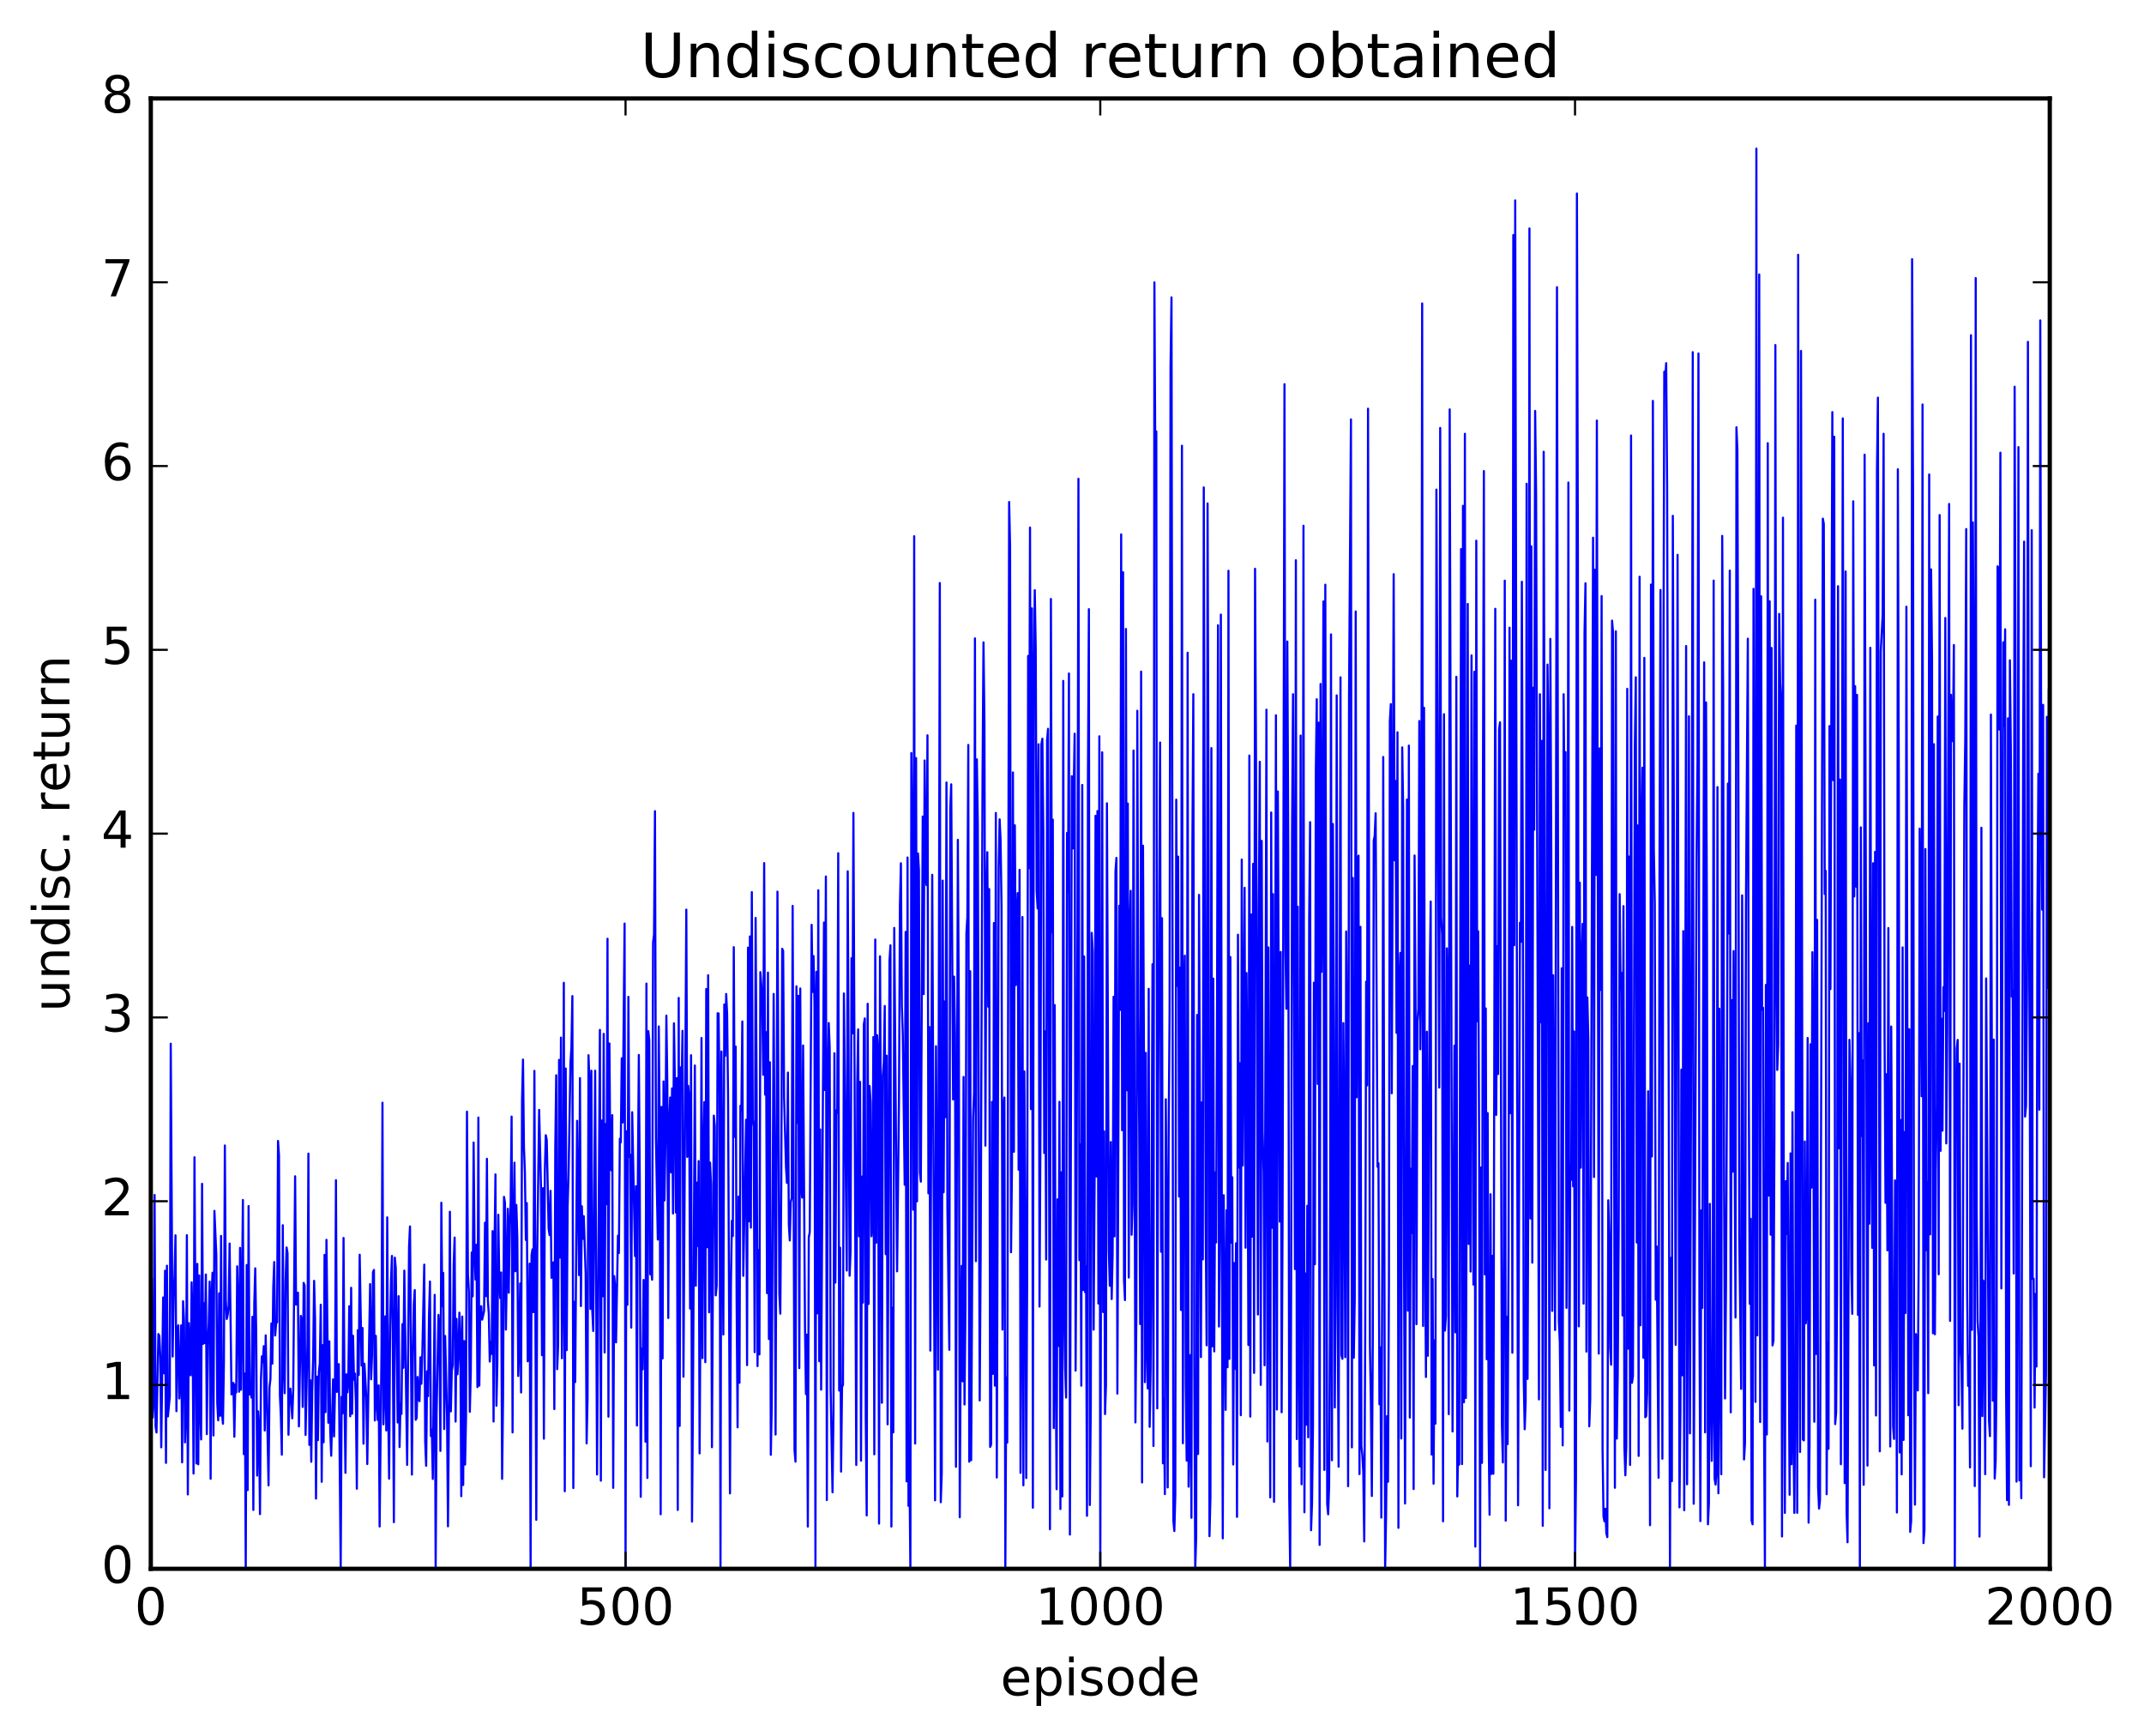<?xml version="1.0" encoding="utf-8" standalone="no"?>
<!DOCTYPE svg PUBLIC "-//W3C//DTD SVG 1.1//EN"
  "http://www.w3.org/Graphics/SVG/1.1/DTD/svg11.dtd">
<!-- Created with matplotlib (http://matplotlib.org/) -->
<svg height="408pt" version="1.1" viewBox="0 0 504 408" width="504pt" xmlns="http://www.w3.org/2000/svg" xmlns:xlink="http://www.w3.org/1999/xlink">
 <defs>
  <style type="text/css">
*{stroke-linecap:butt;stroke-linejoin:round;stroke-miterlimit:100000;}
  </style>
 </defs>
 <g id="figure_1">
  <g id="patch_1">
   <path d="M 0 408.169 
L 504.319 408.169 
L 504.319 0 
L 0 0 
z
" style="fill:#ffffff;"/>
  </g>
  <g id="axes_1">
   <g id="patch_2">
    <path d="M 35.449 368.742 
L 481.849 368.742 
L 481.849 23.142 
L 35.449 23.142 
z
" style="fill:#ffffff;"/>
   </g>
   <g id="line2d_1">
    <path clip-path="url(#p5378be7b67)" d="M 35.672 300.622 
L 35.895 333.188 
L 36.118 329.723 
L 36.342 280.871 
L 36.565 335.256 
L 36.788 336.697 
L 37.234 313.561 
L 37.458 313.994 
L 37.681 318.845 
L 37.904 340.19 
L 38.35 304.963 
L 38.574 322.802 
L 38.797 298.681 
L 39.02 343.843 
L 39.243 297.498 
L 39.466 332.932 
L 39.913 328.222 
L 40.136 245.318 
L 40.582 318.842 
L 40.806 304.943 
L 41.029 299.904 
L 41.252 290.355 
L 41.475 331.685 
L 41.698 312.643 
L 41.922 311.513 
L 42.145 328.702 
L 42.368 324.483 
L 42.591 311.525 
L 42.814 343.72 
L 43.038 305.844 
L 43.261 310.404 
L 43.484 339.021 
L 43.707 332.324 
L 43.93 290.324 
L 44.154 351.258 
L 44.377 310.992 
L 44.823 323.265 
L 45.046 301.405 
L 45.27 311.246 
L 45.493 346.346 
L 45.716 272.009 
L 46.162 343.981 
L 46.386 297.064 
L 46.609 344.182 
L 46.832 299.778 
L 47.055 331.254 
L 47.278 338.337 
L 47.502 278.245 
L 47.725 315.891 
L 47.948 306.298 
L 48.171 315.682 
L 48.394 299.56 
L 48.618 337.077 
L 48.841 316.026 
L 49.064 311.322 
L 49.287 301.229 
L 49.51 347.581 
L 49.734 304.888 
L 49.957 299.152 
L 50.18 337.395 
L 50.403 284.609 
L 50.85 294.944 
L 51.073 329.763 
L 51.296 333.841 
L 51.519 303.985 
L 51.742 332.777 
L 51.966 290.5 
L 52.189 332.138 
L 52.412 334.635 
L 52.635 320.11 
L 52.858 269.241 
L 53.082 305.529 
L 53.305 310.015 
L 53.528 309.005 
L 53.751 306.934 
L 53.974 292.283 
L 54.421 327.744 
L 54.867 325.038 
L 55.09 337.696 
L 55.314 325.452 
L 55.537 327.282 
L 55.76 297.641 
L 55.983 306.77 
L 56.206 327.115 
L 56.43 293.301 
L 56.653 326.657 
L 57.099 282.05 
L 57.322 341.793 
L 57.546 322.839 
L 57.769 368.742 
L 57.992 297.339 
L 58.215 350.244 
L 58.438 283.485 
L 58.662 327.744 
L 58.885 326.323 
L 59.108 328.488 
L 59.331 309.51 
L 59.554 354.905 
L 59.778 306.35 
L 60.001 298.116 
L 60.224 313.116 
L 60.447 346.823 
L 60.67 331.731 
L 60.894 335.725 
L 61.117 355.89 
L 61.34 324.309 
L 61.563 318.802 
L 61.786 320.179 
L 62.01 316.404 
L 62.233 336.235 
L 62.456 313.867 
L 63.126 349.132 
L 63.349 326.039 
L 63.572 324.155 
L 63.795 311.074 
L 64.018 320.52 
L 64.242 302.471 
L 64.465 296.641 
L 64.688 313.896 
L 64.911 310.926 
L 65.134 310.806 
L 65.358 268.171 
L 65.581 271.58 
L 65.804 327.974 
L 66.027 332.938 
L 66.25 341.915 
L 66.474 287.977 
L 66.697 319.961 
L 66.92 327.467 
L 67.143 301.129 
L 67.366 293.203 
L 67.59 294.55 
L 67.813 337.236 
L 68.036 327.445 
L 68.259 326.387 
L 68.706 333.378 
L 68.929 326.571 
L 69.375 276.478 
L 69.598 306.65 
L 69.822 305.649 
L 70.045 303.829 
L 70.268 335.265 
L 70.714 309.288 
L 70.938 310.213 
L 71.161 330.686 
L 71.384 301.532 
L 71.607 302.188 
L 71.83 337.274 
L 72.277 315.72 
L 72.5 271.147 
L 72.723 339.61 
L 72.946 324.421 
L 73.17 343.584 
L 73.393 326.853 
L 73.616 319.223 
L 73.839 301.054 
L 74.062 309.806 
L 74.286 352.234 
L 74.509 323.569 
L 74.732 338.5 
L 74.955 322.431 
L 75.178 320.449 
L 75.402 306.677 
L 75.625 348.297 
L 75.848 316.169 
L 76.071 338.997 
L 76.294 294.954 
L 76.518 331.908 
L 76.741 291.415 
L 77.187 334.409 
L 77.41 315.267 
L 77.634 336.372 
L 77.857 342.169 
L 78.303 324.205 
L 78.526 337.633 
L 78.75 326.569 
L 78.973 277.402 
L 79.196 327.159 
L 79.419 321.791 
L 79.642 320.624 
L 80.089 368.742 
L 80.312 328.305 
L 80.535 332.216 
L 80.758 290.974 
L 80.982 328.197 
L 81.205 346.182 
L 81.428 323.027 
L 81.651 327.273 
L 81.874 324.702 
L 82.098 307.032 
L 82.321 332.894 
L 82.544 302.688 
L 82.767 332.305 
L 82.99 313.97 
L 83.214 324.294 
L 83.437 322.853 
L 83.66 329.623 
L 83.883 349.915 
L 84.106 312.672 
L 84.33 323.171 
L 84.553 294.916 
L 84.999 320.976 
L 85.222 312.137 
L 85.446 339.33 
L 85.669 320.527 
L 86.115 328.543 
L 86.338 344.118 
L 86.785 314.194 
L 87.008 301.825 
L 87.231 324.201 
L 87.454 318.597 
L 87.678 299.033 
L 87.901 298.495 
L 88.124 333.868 
L 88.347 313.98 
L 88.57 329.451 
L 88.794 333.745 
L 89.017 325.631 
L 89.24 358.796 
L 89.686 316.778 
L 89.91 259.187 
L 90.133 334.779 
L 90.356 327.805 
L 90.579 309.389 
L 90.802 336.227 
L 91.026 286.132 
L 91.249 330.866 
L 91.472 347.56 
L 91.695 312.768 
L 91.918 300.856 
L 92.142 295.201 
L 92.365 318.447 
L 92.588 357.775 
L 92.811 295.608 
L 93.034 298.025 
L 93.481 334.346 
L 93.704 304.66 
L 93.927 340.124 
L 94.15 329.908 
L 94.374 332.331 
L 94.597 311.226 
L 94.82 321.484 
L 95.043 298.651 
L 95.713 344.323 
L 96.159 293.05 
L 96.382 288.267 
L 96.829 346.594 
L 97.052 319.406 
L 97.275 306.462 
L 97.498 303.232 
L 97.722 333.721 
L 97.945 333.261 
L 98.168 323.649 
L 98.391 328.841 
L 98.614 329.339 
L 98.838 319.018 
L 99.061 325.245 
L 99.284 317.892 
L 99.73 297.25 
L 99.954 338.774 
L 100.177 344.53 
L 100.4 322.32 
L 100.623 328.16 
L 100.846 309.35 
L 101.07 301.216 
L 101.293 337.532 
L 101.516 336.042 
L 101.739 347.608 
L 102.186 304.354 
L 102.409 368.742 
L 102.632 332.287 
L 103.078 309.061 
L 103.302 312.639 
L 103.525 341.03 
L 103.748 282.696 
L 103.971 307.014 
L 104.194 299.196 
L 104.418 335.887 
L 104.641 314.019 
L 105.087 332.564 
L 105.31 358.759 
L 105.534 332.006 
L 105.757 284.814 
L 105.98 331.734 
L 106.203 322.164 
L 106.426 320.846 
L 106.65 297.269 
L 106.873 290.876 
L 107.096 334.132 
L 107.319 310.002 
L 107.542 323.019 
L 107.766 318.78 
L 107.989 308.535 
L 108.212 315.235 
L 108.435 351.672 
L 108.658 309.448 
L 108.882 349.047 
L 109.105 315.207 
L 109.328 344.241 
L 109.551 333.014 
L 109.774 261.283 
L 109.998 299.512 
L 110.221 303.504 
L 110.444 331.829 
L 110.667 322.508 
L 110.89 294.389 
L 111.114 304.685 
L 111.337 268.54 
L 111.56 294.28 
L 111.783 300.762 
L 112.006 292.58 
L 112.23 326.027 
L 112.453 262.67 
L 112.676 325.689 
L 112.899 307.33 
L 113.122 307.009 
L 113.346 310.176 
L 113.792 308.179 
L 114.015 287.38 
L 114.238 304.652 
L 114.462 272.371 
L 114.685 305.571 
L 114.908 308.892 
L 115.131 320.022 
L 115.354 315.39 
L 115.578 318.232 
L 115.801 289.366 
L 116.024 334.115 
L 116.247 293.663 
L 116.47 276.031 
L 116.694 330.408 
L 116.917 320.587 
L 117.14 285.519 
L 117.363 300.577 
L 117.586 305.103 
L 117.81 299.08 
L 118.033 347.598 
L 118.256 328.562 
L 118.479 281.315 
L 118.702 282.697 
L 118.926 312.513 
L 119.372 284.111 
L 119.595 303.853 
L 119.818 287.86 
L 120.042 282.855 
L 120.265 262.45 
L 120.488 336.683 
L 120.711 287.995 
L 120.934 273.278 
L 121.158 298.802 
L 121.381 283.224 
L 121.604 290.815 
L 121.827 323.433 
L 122.05 316.773 
L 122.274 301.667 
L 122.497 327.294 
L 122.72 258.765 
L 122.943 249.048 
L 123.166 269.623 
L 123.39 275.598 
L 123.613 291.434 
L 123.836 282.776 
L 124.059 319.973 
L 124.282 318.118 
L 124.506 297.012 
L 124.729 368.742 
L 124.952 295.031 
L 125.175 293.651 
L 125.398 308.425 
L 125.622 251.701 
L 126.068 357.23 
L 126.291 294.324 
L 126.738 260.875 
L 127.184 279.63 
L 127.407 318.531 
L 127.63 279.27 
L 127.854 338.158 
L 128.077 275.456 
L 128.3 266.826 
L 128.523 267.917 
L 128.97 288.783 
L 129.193 290.297 
L 129.416 279.894 
L 129.639 300.351 
L 130.086 296.706 
L 130.309 331.194 
L 130.532 269.842 
L 130.755 252.732 
L 130.978 321.819 
L 131.202 316.154 
L 131.425 249.125 
L 131.648 295.593 
L 131.871 243.884 
L 132.094 319.25 
L 132.318 299.745 
L 132.541 231 
L 132.764 350.508 
L 132.987 251.145 
L 133.21 317.347 
L 133.434 283.634 
L 133.657 275.83 
L 134.103 249.885 
L 134.326 246.193 
L 134.55 234.128 
L 134.773 349.75 
L 134.996 305.993 
L 135.219 324.845 
L 135.666 263.446 
L 136.112 299.709 
L 136.335 253.399 
L 136.558 306.985 
L 136.782 283.52 
L 137.005 291.194 
L 137.228 285.846 
L 137.674 299.339 
L 137.898 339.26 
L 138.121 328.545 
L 138.344 248.025 
L 138.567 254.59 
L 138.79 307.652 
L 139.014 251.666 
L 139.237 308.153 
L 139.46 312.836 
L 139.906 251.663 
L 140.353 346.584 
L 141.022 242.064 
L 141.246 348.027 
L 141.469 263.375 
L 141.692 304.677 
L 141.915 243.006 
L 142.138 317.894 
L 142.362 264.196 
L 142.585 283.028 
L 142.808 220.648 
L 143.031 332.981 
L 143.254 245.253 
L 143.478 273.606 
L 143.701 275.079 
L 143.924 262.109 
L 144.147 349.713 
L 144.37 299.946 
L 144.594 302.342 
L 144.817 315.52 
L 145.263 290.426 
L 145.486 294.517 
L 145.71 267.648 
L 145.933 268.53 
L 146.156 248.747 
L 146.379 263.831 
L 146.826 217.079 
L 147.049 368.742 
L 147.272 265.897 
L 147.495 306.669 
L 147.718 234.305 
L 147.942 271.903 
L 148.165 271.428 
L 148.388 312.051 
L 148.611 261.42 
L 149.281 295.226 
L 149.504 278.813 
L 149.727 335.061 
L 149.95 276.854 
L 150.174 247.963 
L 150.397 277.68 
L 150.62 351.817 
L 150.843 317.002 
L 151.066 321.856 
L 151.29 300.826 
L 151.513 305.025 
L 151.736 338.868 
L 151.959 231.188 
L 152.182 347.386 
L 152.406 242.367 
L 152.629 244.542 
L 152.852 299.513 
L 153.075 298.4 
L 153.298 300.792 
L 153.522 221.554 
L 153.745 219.683 
L 153.968 190.663 
L 154.191 267.511 
L 154.638 291.349 
L 154.861 241.259 
L 155.084 265.447 
L 155.307 355.913 
L 155.53 260.182 
L 155.754 319.289 
L 155.977 254.187 
L 156.2 282.156 
L 156.423 268.54 
L 156.646 238.717 
L 156.87 254.959 
L 157.093 309.79 
L 157.316 263.638 
L 157.539 257.967 
L 157.762 275.563 
L 157.986 255.821 
L 158.209 285.226 
L 158.432 240.514 
L 158.655 254.67 
L 158.878 284.98 
L 159.102 253.39 
L 159.325 354.906 
L 159.548 234.558 
L 159.771 335.154 
L 159.994 250.897 
L 160.218 256.269 
L 160.441 242.286 
L 160.664 323.594 
L 161.334 213.806 
L 161.557 271.918 
L 161.78 255.213 
L 162.003 258.044 
L 162.226 307.582 
L 162.45 248.024 
L 162.673 357.644 
L 162.896 329.173 
L 163.342 250.442 
L 163.566 302.221 
L 163.789 277.971 
L 164.012 292.89 
L 164.235 272.904 
L 164.458 341.615 
L 164.682 303.311 
L 164.905 243.983 
L 165.128 319.215 
L 165.351 271.219 
L 165.574 259.034 
L 165.798 320.172 
L 166.021 232.469 
L 166.244 293.144 
L 166.467 229.222 
L 166.69 308.447 
L 166.914 273.27 
L 167.137 278.267 
L 167.36 340.157 
L 167.806 262.222 
L 168.03 264.72 
L 168.253 304.473 
L 168.476 302.126 
L 168.699 238.169 
L 168.922 238.203 
L 169.146 256.96 
L 169.369 368.742 
L 169.592 247.147 
L 170.038 313.663 
L 170.262 236.096 
L 170.485 248.171 
L 170.708 233.634 
L 170.931 238.444 
L 171.154 258.225 
L 171.601 351.011 
L 171.824 301.671 
L 172.047 286.937 
L 172.27 290.515 
L 172.494 222.627 
L 172.717 267.213 
L 172.94 245.991 
L 173.163 305.705 
L 173.386 335.494 
L 173.61 281.263 
L 173.833 325.015 
L 174.056 259.889 
L 174.279 261.057 
L 174.502 240.086 
L 174.726 299.874 
L 175.395 263.172 
L 175.618 320.865 
L 175.842 222.73 
L 176.065 287.077 
L 176.288 220.099 
L 176.511 288.553 
L 176.734 209.686 
L 176.958 263.203 
L 177.181 264.841 
L 177.404 317.827 
L 177.627 215.763 
L 177.85 254.858 
L 178.074 321.093 
L 178.297 293.78 
L 178.52 318.344 
L 178.743 228.503 
L 178.966 231.458 
L 179.19 236.011 
L 179.413 252.615 
L 179.636 202.864 
L 179.859 257.298 
L 180.082 242.601 
L 180.306 303.944 
L 180.529 228.6 
L 180.752 314.732 
L 180.975 249.672 
L 181.198 341.945 
L 181.422 330.109 
L 181.868 233.628 
L 182.091 273.772 
L 182.314 337.178 
L 182.761 209.575 
L 183.207 304.038 
L 183.43 308.768 
L 183.654 278.936 
L 183.877 223.017 
L 184.1 223.529 
L 184.323 258.049 
L 184.77 274.291 
L 184.993 278.036 
L 185.216 252.107 
L 185.439 287.834 
L 185.662 291.567 
L 185.886 282.528 
L 186.109 281.611 
L 186.332 212.929 
L 186.778 340.897 
L 187.002 343.559 
L 187.225 231.832 
L 187.448 263.91 
L 187.671 234.059 
L 187.894 321.569 
L 188.118 232.333 
L 188.341 277.927 
L 188.564 281.475 
L 188.787 245.728 
L 189.234 311.823 
L 189.457 327.683 
L 189.68 313.688 
L 189.903 358.812 
L 190.126 290.835 
L 190.35 289.632 
L 190.796 217.368 
L 191.019 233.151 
L 191.242 224.714 
L 191.466 235.603 
L 191.689 368.742 
L 191.912 228.415 
L 192.135 308.692 
L 192.358 209.252 
L 192.582 319.952 
L 192.805 265.465 
L 193.028 326.629 
L 193.698 216.834 
L 193.921 256.21 
L 194.144 206.011 
L 194.367 352.577 
L 194.59 254.67 
L 194.814 240.449 
L 195.037 246.167 
L 195.26 326.547 
L 195.706 350.76 
L 195.93 331.893 
L 196.153 247.561 
L 196.376 301.461 
L 196.599 260.978 
L 196.822 261.589 
L 197.046 200.54 
L 197.269 326.848 
L 197.492 293.259 
L 197.715 345.89 
L 197.938 326.013 
L 198.162 325.482 
L 198.385 233.507 
L 199.054 298.64 
L 199.278 204.802 
L 199.724 299.848 
L 199.947 294.117 
L 200.17 225.211 
L 200.394 242.896 
L 200.617 191.075 
L 201.286 344.336 
L 201.51 254.926 
L 201.733 241.957 
L 201.956 290.579 
L 202.179 254.288 
L 202.402 343.329 
L 202.626 276.55 
L 202.849 306.175 
L 203.072 240.745 
L 203.295 239.376 
L 203.518 333.064 
L 203.742 356.188 
L 203.965 235.932 
L 204.188 306.491 
L 204.411 255.247 
L 204.634 258.955 
L 204.858 290.574 
L 205.081 286.716 
L 205.304 243.761 
L 205.527 341.828 
L 205.75 220.833 
L 205.974 292.106 
L 206.197 243.33 
L 206.42 246.831 
L 206.643 358.113 
L 206.866 224.764 
L 207.09 266.406 
L 207.313 329.714 
L 207.536 252.87 
L 207.759 249.643 
L 207.982 236.45 
L 208.206 294.789 
L 208.429 248.127 
L 208.652 334.774 
L 209.098 225.848 
L 209.322 222.191 
L 209.545 358.812 
L 209.768 307.371 
L 209.991 336.677 
L 210.214 218.101 
L 210.884 298.826 
L 211.33 258.248 
L 211.554 212.792 
L 211.777 202.902 
L 212 236.43 
L 212.223 243.14 
L 212.67 278.48 
L 212.893 219.041 
L 213.116 348.192 
L 213.339 201.552 
L 213.562 353.937 
L 213.786 345.006 
L 214.009 368.742 
L 214.232 176.988 
L 214.455 201.6 
L 214.678 284.331 
L 214.902 126.039 
L 215.125 339.301 
L 215.348 178.178 
L 215.571 282.364 
L 215.794 200.596 
L 216.018 204.508 
L 216.241 275.55 
L 216.464 277.739 
L 216.91 191.927 
L 217.134 233.659 
L 217.357 178.75 
L 217.58 206.113 
L 217.803 208.038 
L 218.026 172.831 
L 218.25 280.483 
L 218.473 241.397 
L 218.696 317.455 
L 219.142 205.621 
L 219.812 352.645 
L 220.035 245.9 
L 220.482 321.935 
L 220.928 137.036 
L 221.151 353.088 
L 221.374 346.325 
L 221.598 206.982 
L 221.821 280.235 
L 222.044 235.395 
L 222.267 262.587 
L 222.49 183.93 
L 222.714 284.163 
L 223.16 317.266 
L 223.383 190.23 
L 223.606 184.351 
L 224.053 258.415 
L 224.276 229.55 
L 224.499 243.302 
L 224.722 344.765 
L 225.169 197.398 
L 225.392 237.194 
L 225.615 356.619 
L 225.838 316.184 
L 226.062 297.555 
L 226.285 324.671 
L 226.508 253.132 
L 226.731 330.121 
L 226.954 307.326 
L 227.178 219.417 
L 227.401 215.539 
L 227.624 175.094 
L 227.847 343.562 
L 228.07 228.277 
L 228.294 343.216 
L 228.74 262.896 
L 228.963 256.95 
L 229.186 150.052 
L 229.41 296.428 
L 229.633 178.486 
L 229.856 193.599 
L 230.302 329.172 
L 230.526 295.533 
L 230.972 182.305 
L 231.195 150.987 
L 231.418 170.361 
L 231.642 269.279 
L 231.865 213.245 
L 232.088 200.305 
L 232.311 236.629 
L 232.534 208.965 
L 232.758 340.089 
L 232.981 339.572 
L 233.204 258.996 
L 233.427 322.914 
L 233.65 216.946 
L 233.874 325.688 
L 234.097 191.081 
L 234.32 347.282 
L 234.766 203.835 
L 234.99 192.576 
L 235.213 197.525 
L 235.436 213.102 
L 235.659 312.509 
L 235.882 261.486 
L 236.106 257.968 
L 236.329 368.742 
L 236.552 323.736 
L 236.775 339.075 
L 237.222 117.997 
L 237.445 128.524 
L 237.668 294.337 
L 237.891 274.076 
L 238.114 181.556 
L 238.338 270.72 
L 238.561 193.984 
L 238.784 231.538 
L 239.007 216.057 
L 239.23 209.918 
L 239.454 274.936 
L 239.677 204.458 
L 239.9 346.186 
L 240.123 305.799 
L 240.346 215.542 
L 240.57 349.112 
L 240.793 251.841 
L 241.016 287.626 
L 241.239 347.402 
L 241.462 300.67 
L 241.686 154.167 
L 241.909 204.062 
L 242.132 123.997 
L 242.355 260.684 
L 242.578 142.997 
L 242.802 354.385 
L 243.025 160.524 
L 243.248 138.724 
L 243.471 152.489 
L 243.694 209.351 
L 243.918 213.535 
L 244.141 174.942 
L 244.364 307.106 
L 244.587 265.412 
L 244.81 174.945 
L 245.034 173.622 
L 245.257 195.261 
L 245.48 271.006 
L 245.703 242.421 
L 245.926 296.046 
L 246.15 173.963 
L 246.373 171.299 
L 246.819 359.443 
L 247.042 140.788 
L 247.266 219.164 
L 247.489 192.657 
L 247.712 335.664 
L 247.935 236.242 
L 248.158 319.654 
L 248.382 350.024 
L 248.605 281.9 
L 248.828 316.347 
L 249.051 258.978 
L 249.274 354.692 
L 249.498 275.55 
L 249.721 351.739 
L 249.944 160.048 
L 250.167 306.202 
L 250.39 321.375 
L 250.614 328.487 
L 250.837 195.77 
L 251.06 209.726 
L 251.283 158.297 
L 251.506 360.697 
L 251.953 182.441 
L 252.176 199.439 
L 252.622 172.462 
L 252.846 322.159 
L 253.069 281.699 
L 253.292 216.762 
L 253.515 112.532 
L 253.738 296.196 
L 253.962 268.99 
L 254.185 325.696 
L 254.408 184.5 
L 254.631 303.22 
L 254.854 224.814 
L 255.078 303.712 
L 255.301 297.642 
L 255.524 356.284 
L 255.747 183.234 
L 255.97 143.188 
L 256.194 353.745 
L 256.417 330.284 
L 256.64 219.262 
L 256.863 223.71 
L 257.086 312.524 
L 257.31 278.595 
L 257.533 191.75 
L 257.756 276.517 
L 257.979 190.641 
L 258.202 306.379 
L 258.426 173.057 
L 258.649 368.742 
L 259.095 176.826 
L 259.318 308.39 
L 259.542 265.927 
L 259.765 332.37 
L 259.988 325.523 
L 260.211 188.812 
L 260.658 294.001 
L 260.881 302.231 
L 261.104 268.428 
L 261.327 305.333 
L 261.55 294.611 
L 261.774 234.28 
L 261.997 290.594 
L 262.22 204.886 
L 262.443 201.644 
L 262.666 327.557 
L 263.113 212.881 
L 263.336 237.373 
L 263.559 125.605 
L 263.782 265.66 
L 264.006 134.504 
L 264.229 300.883 
L 264.452 305.579 
L 264.675 147.835 
L 264.898 256.273 
L 265.122 188.865 
L 265.345 300.28 
L 265.568 218.153 
L 265.791 209.372 
L 266.014 290.222 
L 266.238 283.256 
L 266.461 176.409 
L 266.907 334.335 
L 267.13 309.202 
L 267.354 167.065 
L 267.577 239.141 
L 267.8 265.615 
L 268.023 311.211 
L 268.246 157.843 
L 268.47 348.45 
L 268.693 198.777 
L 268.916 248.178 
L 269.139 324.869 
L 269.362 247.473 
L 269.586 316.36 
L 269.809 326.364 
L 270.032 232.416 
L 270.255 335.371 
L 270.478 321.754 
L 270.702 284.952 
L 270.925 226.623 
L 271.148 339.863 
L 271.371 66.376 
L 271.594 109.816 
L 271.818 101.405 
L 272.041 331.034 
L 272.264 255.297 
L 272.71 174.526 
L 272.934 294.214 
L 273.157 215.807 
L 273.38 343.948 
L 273.603 328.842 
L 273.826 351.185 
L 274.05 258.376 
L 274.273 287.648 
L 274.496 349.61 
L 274.719 267.419 
L 274.942 237.719 
L 275.166 86.091 
L 275.389 69.895 
L 275.835 357.446 
L 276.058 359.856 
L 276.282 351.507 
L 276.505 187.956 
L 276.728 231.74 
L 276.951 201.346 
L 277.174 281.244 
L 277.398 227.419 
L 277.621 307.915 
L 277.844 104.768 
L 278.067 339.222 
L 278.29 233.451 
L 278.514 224.614 
L 278.737 325.301 
L 278.96 343.332 
L 279.183 153.419 
L 279.406 349.435 
L 279.853 318.486 
L 280.076 356.745 
L 280.299 199.268 
L 280.522 163.166 
L 280.746 320.789 
L 280.969 368.742 
L 281.192 361.331 
L 281.415 238.557 
L 281.638 341.755 
L 281.862 210.339 
L 282.308 318.983 
L 282.531 259.096 
L 282.754 296.014 
L 282.978 114.559 
L 283.424 286.884 
L 283.647 316.207 
L 283.87 118.329 
L 284.094 191.982 
L 284.317 361.066 
L 284.54 351.88 
L 284.763 175.842 
L 284.986 316.437 
L 285.21 230.026 
L 285.433 317.64 
L 285.656 275.564 
L 285.879 292.037 
L 286.102 234.799 
L 286.326 146.964 
L 286.549 311.787 
L 286.772 286.239 
L 286.995 144.455 
L 287.218 289.069 
L 287.442 361.585 
L 287.665 280.928 
L 288.111 331.379 
L 288.334 284.47 
L 288.558 321.36 
L 288.781 134.154 
L 289.004 319.406 
L 289.227 224.945 
L 289.45 292.111 
L 289.674 276.705 
L 289.897 344.222 
L 290.12 296.879 
L 290.343 321.743 
L 290.566 292.217 
L 290.79 356.534 
L 291.013 219.7 
L 291.236 274.44 
L 291.459 249.903 
L 291.682 332.631 
L 291.906 202.033 
L 292.129 273.928 
L 292.575 208.68 
L 292.798 293.261 
L 293.022 228.716 
L 293.245 257.092 
L 293.468 316.135 
L 293.691 177.587 
L 293.914 332.962 
L 294.138 214.945 
L 294.361 290.669 
L 294.584 203.031 
L 294.807 322.688 
L 295.03 133.692 
L 295.254 177.942 
L 295.7 308.969 
L 295.923 213.35 
L 296.146 179.054 
L 296.37 325.51 
L 296.593 197.647 
L 296.816 265.887 
L 297.039 275.566 
L 297.262 320.905 
L 297.709 166.809 
L 297.932 338.805 
L 298.155 222.69 
L 298.602 351.949 
L 298.825 190.978 
L 299.048 288.581 
L 299.271 210.156 
L 299.494 353.004 
L 299.941 168.118 
L 300.164 331.295 
L 300.387 186.027 
L 300.834 287.134 
L 301.057 223.737 
L 301.28 331.946 
L 301.503 286.089 
L 301.95 90.304 
L 302.173 222.377 
L 302.396 237.121 
L 302.619 150.79 
L 302.842 199.832 
L 303.066 351.961 
L 303.289 368.742 
L 303.512 302.888 
L 303.735 195.164 
L 303.958 163.171 
L 304.405 298.281 
L 304.628 131.679 
L 304.851 338.252 
L 305.074 213.102 
L 305.298 316.21 
L 305.521 344.689 
L 305.744 172.887 
L 305.967 348.873 
L 306.19 278.324 
L 306.414 123.571 
L 306.637 355.454 
L 306.86 299.31 
L 307.083 334.877 
L 307.306 283.417 
L 307.53 337.836 
L 307.753 216.027 
L 307.976 193.246 
L 308.199 359.67 
L 308.422 353.299 
L 308.646 335.275 
L 308.869 230.975 
L 309.092 297.166 
L 309.315 181.62 
L 309.538 164.354 
L 309.762 254.764 
L 309.985 169.861 
L 310.208 363.124 
L 310.431 160.764 
L 310.654 228.43 
L 310.878 204.558 
L 311.101 141.369 
L 311.324 345.497 
L 311.547 137.433 
L 311.994 353.545 
L 312.217 355.929 
L 312.44 349.347 
L 312.663 307.717 
L 312.886 149.105 
L 313.11 343.224 
L 313.333 193.674 
L 313.556 242.173 
L 313.779 330.821 
L 314.002 289.858 
L 314.226 163.447 
L 314.449 307.617 
L 314.672 344.736 
L 315.118 159.203 
L 315.342 318.498 
L 315.565 319.382 
L 315.788 240.47 
L 316.011 268.709 
L 316.234 319.008 
L 316.458 218.929 
L 316.681 250.118 
L 316.904 349.315 
L 317.127 163.266 
L 317.574 98.576 
L 317.797 340.198 
L 318.02 206.356 
L 318.243 319.126 
L 318.466 305.348 
L 318.69 143.716 
L 318.913 257.904 
L 319.136 202.358 
L 319.359 201.117 
L 319.582 346.48 
L 319.806 217.842 
L 320.029 339.872 
L 320.252 342.007 
L 320.475 346.015 
L 320.698 362.308 
L 320.922 314.156 
L 321.145 230.724 
L 321.368 255.098 
L 321.591 96.057 
L 322.038 316.391 
L 322.261 329.748 
L 322.484 351.63 
L 322.707 314.901 
L 322.93 197.566 
L 323.154 196.464 
L 323.377 191.151 
L 323.823 274.25 
L 324.046 273.397 
L 324.27 330.067 
L 324.493 316.702 
L 324.716 356.707 
L 324.939 297.502 
L 325.162 177.923 
L 325.609 368.742 
L 325.832 356.173 
L 326.055 332.849 
L 326.278 348.295 
L 326.502 302.301 
L 326.725 169.508 
L 326.948 165.496 
L 327.171 256.965 
L 327.618 134.955 
L 327.841 202.218 
L 328.064 183.552 
L 328.287 242.774 
L 328.51 172.121 
L 328.734 359.11 
L 328.957 230.957 
L 329.18 223.98 
L 329.403 338.106 
L 329.626 175.667 
L 329.85 190.11 
L 330.073 302.342 
L 330.296 353.391 
L 330.742 187.919 
L 330.966 308.057 
L 331.189 175.249 
L 331.412 333.184 
L 331.635 274.716 
L 331.858 289.841 
L 332.082 250.56 
L 332.305 349.995 
L 332.528 201.084 
L 332.751 234.776 
L 332.974 311.243 
L 333.198 240.107 
L 333.421 237.086 
L 333.644 169.481 
L 333.867 246.63 
L 334.09 225.028 
L 334.314 71.316 
L 334.537 311.666 
L 334.76 166.354 
L 334.983 288.003 
L 335.206 323.654 
L 335.43 242.511 
L 335.653 318.673 
L 336.099 229.254 
L 336.322 211.898 
L 336.546 341.886 
L 336.769 300.617 
L 336.992 348.727 
L 337.215 315.032 
L 337.438 334.612 
L 337.662 115.074 
L 338.331 255.624 
L 338.554 100.587 
L 338.778 215.598 
L 339.001 219.7 
L 339.224 357.573 
L 339.447 167.872 
L 339.67 312.75 
L 339.894 309.385 
L 340.117 222.907 
L 340.34 236.092 
L 340.563 332.386 
L 340.786 96.223 
L 341.456 336.461 
L 341.902 245.754 
L 342.126 313.158 
L 342.349 159.074 
L 342.572 351.732 
L 342.795 338.584 
L 343.018 344.25 
L 343.465 129.059 
L 343.688 344.128 
L 343.911 118.897 
L 344.134 329.602 
L 344.358 101.966 
L 344.581 328.596 
L 344.804 272.701 
L 345.027 141.956 
L 345.25 292.392 
L 345.474 226.962 
L 345.697 298.868 
L 345.92 154.055 
L 346.366 301.937 
L 346.59 157.893 
L 346.813 363.522 
L 347.036 127.089 
L 347.259 240.038 
L 347.482 218.89 
L 347.706 269.177 
L 347.929 368.742 
L 348.152 274.413 
L 348.375 343.847 
L 348.598 186.296 
L 348.822 110.731 
L 349.045 299.556 
L 349.268 237.033 
L 349.491 319.478 
L 349.714 261.624 
L 349.938 336.197 
L 350.161 356.038 
L 350.384 280.703 
L 350.607 346.448 
L 350.83 295.172 
L 351.054 346.39 
L 351.5 143.096 
L 351.723 262.047 
L 351.946 222.394 
L 352.17 252.443 
L 352.393 171.508 
L 352.616 169.781 
L 353.062 334.92 
L 353.286 343.741 
L 353.509 292.899 
L 353.732 136.483 
L 353.955 357.431 
L 354.178 309.484 
L 354.402 339.424 
L 354.625 294.322 
L 354.848 147.536 
L 355.071 261.675 
L 355.294 155.291 
L 355.518 317.953 
L 355.741 55.241 
L 355.964 222.166 
L 356.187 47.091 
L 356.857 353.81 
L 357.303 216.869 
L 357.526 221.379 
L 357.75 136.739 
L 357.973 204.496 
L 358.196 324.363 
L 358.419 335.937 
L 358.642 329.478 
L 358.866 113.693 
L 359.089 324.102 
L 359.312 265.98 
L 359.535 53.7 
L 359.758 286.393 
L 359.982 128.417 
L 360.205 296.779 
L 360.428 161.653 
L 360.651 195.023 
L 360.874 96.588 
L 361.098 116.191 
L 361.767 328.92 
L 361.99 163.173 
L 362.214 240.289 
L 362.437 174.143 
L 362.66 358.642 
L 362.883 106.185 
L 363.106 193.784 
L 363.33 345.494 
L 363.776 156.208 
L 363.999 174.535 
L 364.222 354.516 
L 364.446 150.177 
L 364.669 200.47 
L 364.892 308.126 
L 365.115 229.221 
L 365.562 312.602 
L 366.008 67.504 
L 366.454 310.622 
L 366.678 315.553 
L 366.901 335.39 
L 367.124 227.598 
L 367.347 339.736 
L 367.57 163.174 
L 367.794 191.643 
L 368.017 176.786 
L 368.24 307.401 
L 368.463 261.491 
L 368.686 113.412 
L 368.91 331.537 
L 369.133 273.879 
L 369.356 277.316 
L 369.579 217.866 
L 369.802 278.84 
L 370.026 242.433 
L 370.249 368.742 
L 370.472 347.52 
L 370.695 45.481 
L 370.918 129.124 
L 371.142 311.743 
L 371.365 207.463 
L 371.588 274.455 
L 371.811 225.788 
L 372.034 217.145 
L 372.258 306.403 
L 372.481 148.89 
L 372.704 137.098 
L 372.927 317.685 
L 373.15 234.442 
L 373.374 244.318 
L 373.597 335.252 
L 373.82 328.972 
L 374.49 126.381 
L 374.713 276.654 
L 374.936 133.892 
L 375.159 205.647 
L 375.382 98.854 
L 375.829 318.147 
L 376.052 175.895 
L 376.275 232.67 
L 376.498 140.098 
L 376.722 340.616 
L 376.945 356.408 
L 377.168 357.581 
L 377.391 354.598 
L 377.614 360.399 
L 377.838 361.291 
L 378.061 282.116 
L 378.284 290.831 
L 378.507 316.866 
L 378.73 320.772 
L 378.954 145.872 
L 379.177 148.553 
L 379.623 349.694 
L 379.846 148.39 
L 380.07 338.124 
L 380.293 322.862 
L 380.516 288.722 
L 380.739 210.164 
L 380.962 232.674 
L 381.186 228.661 
L 381.409 309.192 
L 381.632 212.979 
L 381.855 339.921 
L 382.078 346.763 
L 382.302 339.981 
L 382.525 161.898 
L 382.748 316.989 
L 382.971 201.327 
L 383.194 344.333 
L 383.418 102.364 
L 383.641 325.034 
L 383.864 323.476 
L 384.31 175.487 
L 384.534 159.199 
L 384.757 292.048 
L 384.98 194.01 
L 385.203 342.204 
L 385.426 135.561 
L 385.65 311.495 
L 385.873 196.238 
L 386.096 180.445 
L 386.319 319.139 
L 386.542 154.63 
L 386.766 333.12 
L 386.989 332.815 
L 387.212 327.35 
L 387.435 256.494 
L 387.658 282.339 
L 387.882 358.496 
L 388.105 137.403 
L 388.328 271.824 
L 388.551 94.231 
L 388.774 199.55 
L 388.998 212.504 
L 389.221 305.495 
L 389.444 292.969 
L 389.89 347.337 
L 390.114 201.856 
L 390.337 138.677 
L 390.783 342.863 
L 391.006 169.078 
L 391.23 87.359 
L 391.453 89.214 
L 391.676 85.361 
L 391.899 114.653 
L 392.569 368.742 
L 392.792 295.643 
L 393.015 348.14 
L 393.238 121.24 
L 393.908 316.102 
L 394.354 130.407 
L 394.801 354.29 
L 395.024 331.504 
L 395.247 251.416 
L 395.47 323.25 
L 395.694 218.856 
L 395.917 354.975 
L 396.363 151.843 
L 396.586 348.878 
L 396.81 293.156 
L 397.033 168.356 
L 397.256 336.908 
L 397.702 202.765 
L 397.926 82.773 
L 398.149 353.452 
L 398.595 253.143 
L 398.818 202.022 
L 399.042 178.835 
L 399.265 83.077 
L 399.488 306.189 
L 399.711 357.52 
L 399.934 284.5 
L 400.158 307.402 
L 400.604 155.688 
L 400.827 336.676 
L 401.05 165.102 
L 401.274 220.912 
L 401.497 358.279 
L 401.72 353.256 
L 401.943 282.966 
L 402.166 325.625 
L 402.39 343.374 
L 402.613 329.911 
L 402.836 136.465 
L 403.059 347.492 
L 403.282 348.937 
L 403.506 346.124 
L 403.729 185.001 
L 403.952 350.981 
L 404.175 237.102 
L 404.398 324.202 
L 404.622 346.522 
L 404.845 125.955 
L 405.068 162.8 
L 405.291 279.549 
L 405.514 328.702 
L 405.738 302.61 
L 405.961 255.369 
L 406.184 184.17 
L 406.407 219.431 
L 406.63 134.115 
L 406.854 331.961 
L 407.077 235.068 
L 407.3 275.398 
L 407.523 223.543 
L 407.97 309.678 
L 408.193 100.421 
L 408.416 105.78 
L 408.639 177.761 
L 408.862 290.632 
L 409.309 326.462 
L 409.532 210.449 
L 409.755 257.328 
L 409.978 343.039 
L 410.202 339.238 
L 410.425 213.162 
L 410.871 150.123 
L 411.094 254.923 
L 411.318 306.449 
L 411.541 286.479 
L 411.764 357.415 
L 411.987 358.281 
L 412.21 138.404 
L 412.657 329.504 
L 412.88 34.937 
L 413.103 313.875 
L 413.55 64.514 
L 413.773 334.234 
L 413.996 140.163 
L 414.219 237.338 
L 414.442 236.869 
L 414.666 331.817 
L 414.889 368.742 
L 415.112 231.5 
L 415.335 337.163 
L 415.558 104.17 
L 415.782 281.018 
L 416.005 141.338 
L 416.228 290.205 
L 416.451 152.298 
L 416.674 316.238 
L 416.898 315.051 
L 417.121 267.771 
L 417.344 81.101 
L 417.567 223.586 
L 417.79 251.48 
L 418.014 245.608 
L 418.237 144.301 
L 418.46 160.214 
L 418.683 165.18 
L 418.906 361.138 
L 419.13 121.676 
L 419.353 317.216 
L 419.576 355.601 
L 419.799 277.619 
L 420.022 290.049 
L 420.246 273.349 
L 420.692 351.333 
L 420.915 271.091 
L 421.138 344.166 
L 421.362 261.426 
L 421.585 335.544 
L 421.808 355.602 
L 422.031 325.259 
L 422.254 170.549 
L 422.478 355.571 
L 422.701 59.886 
L 422.924 280.363 
L 423.147 341.279 
L 423.37 82.486 
L 423.817 338.339 
L 424.04 338.57 
L 424.263 268.303 
L 424.486 311.044 
L 424.71 308.264 
L 424.933 243.974 
L 425.156 357.896 
L 425.379 339.641 
L 425.602 245.454 
L 425.826 279.146 
L 426.049 223.812 
L 426.272 257.685 
L 426.495 334.17 
L 426.718 140.953 
L 426.942 318.237 
L 427.165 216.214 
L 427.388 349.447 
L 427.611 354.585 
L 427.834 352.619 
L 428.504 121.906 
L 428.727 123.137 
L 428.95 210.127 
L 429.174 204.696 
L 429.397 351.209 
L 429.62 315.53 
L 429.843 340.533 
L 430.066 170.656 
L 430.29 232.474 
L 430.736 96.871 
L 430.959 183.392 
L 431.182 102.643 
L 431.406 334.728 
L 431.629 331.964 
L 431.852 303.908 
L 432.075 137.779 
L 432.298 269.903 
L 432.522 183.227 
L 432.745 344.163 
L 433.191 98.344 
L 433.638 348.602 
L 433.861 134.323 
L 434.084 355.277 
L 434.307 362.503 
L 434.754 244.395 
L 434.977 254.071 
L 435.2 298.603 
L 435.423 308.809 
L 435.646 117.836 
L 435.87 210.71 
L 436.093 161.276 
L 436.316 208.414 
L 436.539 163.32 
L 436.762 309.055 
L 436.986 242.824 
L 437.209 368.742 
L 437.432 194.469 
L 437.655 267.005 
L 437.878 249.246 
L 438.102 348.992 
L 438.325 106.867 
L 438.994 344.482 
L 439.218 240.484 
L 439.441 287.605 
L 439.664 152.258 
L 439.887 261.018 
L 440.11 293.305 
L 440.334 202.902 
L 440.557 320.939 
L 440.78 200.222 
L 441.003 332.705 
L 441.226 110.801 
L 441.45 93.465 
L 441.896 341.124 
L 442.119 153.103 
L 442.566 144.512 
L 442.789 101.961 
L 443.012 243.038 
L 443.235 282.708 
L 443.458 252.495 
L 443.682 293.89 
L 443.905 218.145 
L 444.351 339.986 
L 444.574 241.279 
L 445.021 335.203 
L 445.244 338.213 
L 445.467 277.431 
L 445.69 281.874 
L 445.914 355.51 
L 446.137 110.293 
L 446.36 183.492 
L 446.583 341.396 
L 446.806 263.271 
L 447.03 346.543 
L 447.253 222.679 
L 447.476 338.445 
L 447.699 266.082 
L 447.922 308.618 
L 448.146 142.607 
L 448.592 332.647 
L 448.815 241.906 
L 449.038 360.053 
L 449.262 357.441 
L 449.485 60.916 
L 449.708 115.066 
L 449.931 314.193 
L 450.154 353.652 
L 450.378 313.576 
L 450.824 326.819 
L 451.047 294.505 
L 451.27 194.767 
L 451.717 257.654 
L 451.94 95.075 
L 452.163 362.694 
L 452.386 359.611 
L 452.61 199.563 
L 452.833 293.846 
L 453.056 277.784 
L 453.279 327.453 
L 453.502 111.519 
L 453.726 290.142 
L 453.949 133.821 
L 454.172 155.035 
L 454.395 313.373 
L 454.618 174.922 
L 454.842 313.606 
L 455.065 275.177 
L 455.288 259.606 
L 455.511 168.414 
L 455.734 299.506 
L 455.958 121.068 
L 456.181 270.494 
L 456.404 239.456 
L 456.627 265.753 
L 456.85 232.021 
L 457.074 237.617 
L 457.297 145.251 
L 457.52 268.76 
L 457.743 242.366 
L 458.19 118.452 
L 458.413 310.473 
L 458.636 163.313 
L 458.859 172.533 
L 459.082 174.229 
L 459.306 151.608 
L 459.529 368.742 
L 459.752 265.555 
L 459.975 246.499 
L 460.198 244.42 
L 460.422 330.287 
L 460.645 250.002 
L 460.868 316.146 
L 461.091 320.758 
L 461.314 335.8 
L 461.761 189.751 
L 461.984 173.592 
L 462.207 124.351 
L 462.43 303.262 
L 462.654 325.749 
L 462.877 318.66 
L 463.1 344.915 
L 463.323 78.794 
L 463.546 312.579 
L 463.77 122.794 
L 463.993 164.63 
L 464.216 349.292 
L 464.439 65.35 
L 464.662 284.286 
L 464.886 310.481 
L 465.109 314.258 
L 465.332 361.167 
L 465.555 318.974 
L 465.778 194.558 
L 466.002 332.851 
L 466.225 301 
L 466.448 302.667 
L 466.671 346.496 
L 466.894 229.981 
L 467.564 333.978 
L 467.787 337.559 
L 468.01 167.95 
L 468.457 329.233 
L 468.68 244.35 
L 468.903 347.522 
L 469.126 343.434 
L 469.35 321.636 
L 469.573 133.113 
L 469.796 133.632 
L 470.019 171.491 
L 470.242 106.398 
L 470.466 302.839 
L 470.912 150.973 
L 471.135 170.606 
L 471.358 147.913 
L 471.582 326.702 
L 471.805 352.603 
L 472.028 168.831 
L 472.251 353.709 
L 472.474 155.201 
L 472.698 176.058 
L 472.921 234.251 
L 473.144 232.853 
L 473.367 299.33 
L 473.59 90.889 
L 473.814 164.121 
L 474.037 348.242 
L 474.26 288.051 
L 474.483 105.093 
L 474.706 347.958 
L 474.93 332.205 
L 475.153 352.142 
L 475.599 173.235 
L 475.822 127.303 
L 476.046 262.449 
L 476.269 259.938 
L 476.492 232.075 
L 476.715 80.35 
L 476.938 209.949 
L 477.162 255.308 
L 477.385 344.627 
L 477.608 124.618 
L 477.831 300.62 
L 478.054 300.553 
L 478.278 330.848 
L 478.501 304.144 
L 478.724 321.195 
L 478.947 215.005 
L 479.17 181.861 
L 479.394 260.819 
L 479.617 75.309 
L 479.84 184.509 
L 480.063 213.794 
L 480.286 165.663 
L 480.51 347.236 
L 480.956 322.829 
L 481.179 168.49 
L 481.402 232.205 
L 481.626 161.953 
L 481.849 368.742 
L 481.849 368.742 
" style="fill:none;stroke:#0000ff;stroke-linecap:square;stroke-width:0.5;"/>
   </g>
   <g id="patch_3">
    <path d="M 481.849 368.742 
L 481.849 23.142 
" style="fill:none;stroke:#000000;stroke-linecap:square;stroke-linejoin:miter;"/>
   </g>
   <g id="patch_4">
    <path d="M 35.449 23.142 
L 481.849 23.142 
" style="fill:none;stroke:#000000;stroke-linecap:square;stroke-linejoin:miter;"/>
   </g>
   <g id="patch_5">
    <path d="M 35.449 368.742 
L 481.849 368.742 
" style="fill:none;stroke:#000000;stroke-linecap:square;stroke-linejoin:miter;"/>
   </g>
   <g id="patch_6">
    <path d="M 35.449 368.742 
L 35.449 23.142 
" style="fill:none;stroke:#000000;stroke-linecap:square;stroke-linejoin:miter;"/>
   </g>
   <g id="matplotlib.axis_1">
    <g id="xtick_1">
     <g id="line2d_2">
      <defs>
       <path d="M 0 0 
L 0 -4 
" id="m92f7086238" style="stroke:#000000;stroke-width:0.5;"/>
      </defs>
      <g>
       <use style="stroke:#000000;stroke-width:0.5;" x="35.449" xlink:href="#m92f7086238" y="368.742"/>
      </g>
     </g>
     <g id="line2d_3">
      <defs>
       <path d="M 0 0 
L 0 4 
" id="m474e71ad40" style="stroke:#000000;stroke-width:0.5;"/>
      </defs>
      <g>
       <use style="stroke:#000000;stroke-width:0.5;" x="35.449" xlink:href="#m474e71ad40" y="23.142"/>
      </g>
     </g>
     <g id="text_1">
      <!-- 0 -->
      <defs>
       <path d="M 31.781 66.406 
Q 24.172 66.406 20.328 58.906 
Q 16.5 51.422 16.5 36.375 
Q 16.5 21.391 20.328 13.891 
Q 24.172 6.391 31.781 6.391 
Q 39.453 6.391 43.281 13.891 
Q 47.125 21.391 47.125 36.375 
Q 47.125 51.422 43.281 58.906 
Q 39.453 66.406 31.781 66.406 
M 31.781 74.219 
Q 44.047 74.219 50.516 64.516 
Q 56.984 54.828 56.984 36.375 
Q 56.984 17.969 50.516 8.266 
Q 44.047 -1.422 31.781 -1.422 
Q 19.531 -1.422 13.062 8.266 
Q 6.594 17.969 6.594 36.375 
Q 6.594 54.828 13.062 64.516 
Q 19.531 74.219 31.781 74.219 
" id="BitstreamVeraSans-Roman-30"/>
      </defs>
      <g transform="translate(31.631 381.86)scale(0.12 -0.12)">
       <use xlink:href="#BitstreamVeraSans-Roman-30"/>
      </g>
     </g>
    </g>
    <g id="xtick_2">
     <g id="line2d_4">
      <g>
       <use style="stroke:#000000;stroke-width:0.5;" x="147.049" xlink:href="#m92f7086238" y="368.742"/>
      </g>
     </g>
     <g id="line2d_5">
      <g>
       <use style="stroke:#000000;stroke-width:0.5;" x="147.049" xlink:href="#m474e71ad40" y="23.142"/>
      </g>
     </g>
     <g id="text_2">
      <!-- 500 -->
      <defs>
       <path d="M 10.797 72.906 
L 49.516 72.906 
L 49.516 64.594 
L 19.828 64.594 
L 19.828 46.734 
Q 21.969 47.469 24.109 47.828 
Q 26.266 48.188 28.422 48.188 
Q 40.625 48.188 47.75 41.5 
Q 54.891 34.812 54.891 23.391 
Q 54.891 11.625 47.562 5.094 
Q 40.234 -1.422 26.906 -1.422 
Q 22.312 -1.422 17.547 -0.641 
Q 12.797 0.141 7.719 1.703 
L 7.719 11.625 
Q 12.109 9.234 16.797 8.062 
Q 21.484 6.891 26.703 6.891 
Q 35.156 6.891 40.078 11.328 
Q 45.016 15.766 45.016 23.391 
Q 45.016 31 40.078 35.438 
Q 35.156 39.891 26.703 39.891 
Q 22.75 39.891 18.812 39.016 
Q 14.891 38.141 10.797 36.281 
z
" id="BitstreamVeraSans-Roman-35"/>
      </defs>
      <g transform="translate(135.596 381.86)scale(0.12 -0.12)">
       <use xlink:href="#BitstreamVeraSans-Roman-35"/>
       <use x="63.623" xlink:href="#BitstreamVeraSans-Roman-30"/>
       <use x="127.246" xlink:href="#BitstreamVeraSans-Roman-30"/>
      </g>
     </g>
    </g>
    <g id="xtick_3">
     <g id="line2d_6">
      <g>
       <use style="stroke:#000000;stroke-width:0.5;" x="258.649" xlink:href="#m92f7086238" y="368.742"/>
      </g>
     </g>
     <g id="line2d_7">
      <g>
       <use style="stroke:#000000;stroke-width:0.5;" x="258.649" xlink:href="#m474e71ad40" y="23.142"/>
      </g>
     </g>
     <g id="text_3">
      <!-- 1000 -->
      <defs>
       <path d="M 12.406 8.297 
L 28.516 8.297 
L 28.516 63.922 
L 10.984 60.406 
L 10.984 69.391 
L 28.422 72.906 
L 38.281 72.906 
L 38.281 8.297 
L 54.391 8.297 
L 54.391 0 
L 12.406 0 
z
" id="BitstreamVeraSans-Roman-31"/>
      </defs>
      <g transform="translate(243.379 381.86)scale(0.12 -0.12)">
       <use xlink:href="#BitstreamVeraSans-Roman-31"/>
       <use x="63.623" xlink:href="#BitstreamVeraSans-Roman-30"/>
       <use x="127.246" xlink:href="#BitstreamVeraSans-Roman-30"/>
       <use x="190.869" xlink:href="#BitstreamVeraSans-Roman-30"/>
      </g>
     </g>
    </g>
    <g id="xtick_4">
     <g id="line2d_8">
      <g>
       <use style="stroke:#000000;stroke-width:0.5;" x="370.249" xlink:href="#m92f7086238" y="368.742"/>
      </g>
     </g>
     <g id="line2d_9">
      <g>
       <use style="stroke:#000000;stroke-width:0.5;" x="370.249" xlink:href="#m474e71ad40" y="23.142"/>
      </g>
     </g>
     <g id="text_4">
      <!-- 1500 -->
      <g transform="translate(354.979 381.86)scale(0.12 -0.12)">
       <use xlink:href="#BitstreamVeraSans-Roman-31"/>
       <use x="63.623" xlink:href="#BitstreamVeraSans-Roman-35"/>
       <use x="127.246" xlink:href="#BitstreamVeraSans-Roman-30"/>
       <use x="190.869" xlink:href="#BitstreamVeraSans-Roman-30"/>
      </g>
     </g>
    </g>
    <g id="xtick_5">
     <g id="line2d_10">
      <g>
       <use style="stroke:#000000;stroke-width:0.5;" x="481.849" xlink:href="#m92f7086238" y="368.742"/>
      </g>
     </g>
     <g id="line2d_11">
      <g>
       <use style="stroke:#000000;stroke-width:0.5;" x="481.849" xlink:href="#m474e71ad40" y="23.142"/>
      </g>
     </g>
     <g id="text_5">
      <!-- 2000 -->
      <defs>
       <path d="M 19.188 8.297 
L 53.609 8.297 
L 53.609 0 
L 7.328 0 
L 7.328 8.297 
Q 12.938 14.109 22.625 23.891 
Q 32.328 33.688 34.812 36.531 
Q 39.547 41.844 41.422 45.531 
Q 43.312 49.219 43.312 52.781 
Q 43.312 58.594 39.234 62.25 
Q 35.156 65.922 28.609 65.922 
Q 23.969 65.922 18.812 64.312 
Q 13.672 62.703 7.812 59.422 
L 7.812 69.391 
Q 13.766 71.781 18.938 73 
Q 24.125 74.219 28.422 74.219 
Q 39.75 74.219 46.484 68.547 
Q 53.219 62.891 53.219 53.422 
Q 53.219 48.922 51.531 44.891 
Q 49.859 40.875 45.406 35.406 
Q 44.188 33.984 37.641 27.219 
Q 31.109 20.453 19.188 8.297 
" id="BitstreamVeraSans-Roman-32"/>
      </defs>
      <g transform="translate(466.579 381.86)scale(0.12 -0.12)">
       <use xlink:href="#BitstreamVeraSans-Roman-32"/>
       <use x="63.623" xlink:href="#BitstreamVeraSans-Roman-30"/>
       <use x="127.246" xlink:href="#BitstreamVeraSans-Roman-30"/>
       <use x="190.869" xlink:href="#BitstreamVeraSans-Roman-30"/>
      </g>
     </g>
    </g>
    <g id="text_6">
     <!-- episode -->
     <defs>
      <path d="M 30.609 48.391 
Q 23.391 48.391 19.188 42.75 
Q 14.984 37.109 14.984 27.297 
Q 14.984 17.484 19.156 11.844 
Q 23.344 6.203 30.609 6.203 
Q 37.797 6.203 41.984 11.859 
Q 46.188 17.531 46.188 27.297 
Q 46.188 37.016 41.984 42.703 
Q 37.797 48.391 30.609 48.391 
M 30.609 56 
Q 42.328 56 49.016 48.375 
Q 55.719 40.766 55.719 27.297 
Q 55.719 13.875 49.016 6.219 
Q 42.328 -1.422 30.609 -1.422 
Q 18.844 -1.422 12.172 6.219 
Q 5.516 13.875 5.516 27.297 
Q 5.516 40.766 12.172 48.375 
Q 18.844 56 30.609 56 
" id="BitstreamVeraSans-Roman-6f"/>
      <path d="M 44.281 53.078 
L 44.281 44.578 
Q 40.484 46.531 36.375 47.5 
Q 32.281 48.484 27.875 48.484 
Q 21.188 48.484 17.844 46.438 
Q 14.5 44.391 14.5 40.281 
Q 14.5 37.156 16.891 35.375 
Q 19.281 33.594 26.516 31.984 
L 29.594 31.297 
Q 39.156 29.25 43.188 25.516 
Q 47.219 21.781 47.219 15.094 
Q 47.219 7.469 41.188 3.016 
Q 35.156 -1.422 24.609 -1.422 
Q 20.219 -1.422 15.453 -0.562 
Q 10.688 0.297 5.422 2 
L 5.422 11.281 
Q 10.406 8.688 15.234 7.391 
Q 20.062 6.109 24.812 6.109 
Q 31.156 6.109 34.562 8.281 
Q 37.984 10.453 37.984 14.406 
Q 37.984 18.062 35.516 20.016 
Q 33.062 21.969 24.703 23.781 
L 21.578 24.516 
Q 13.234 26.266 9.516 29.906 
Q 5.812 33.547 5.812 39.891 
Q 5.812 47.609 11.281 51.797 
Q 16.75 56 26.812 56 
Q 31.781 56 36.172 55.266 
Q 40.578 54.547 44.281 53.078 
" id="BitstreamVeraSans-Roman-73"/>
      <path d="M 45.406 46.391 
L 45.406 75.984 
L 54.391 75.984 
L 54.391 0 
L 45.406 0 
L 45.406 8.203 
Q 42.578 3.328 38.25 0.953 
Q 33.938 -1.422 27.875 -1.422 
Q 17.969 -1.422 11.734 6.484 
Q 5.516 14.406 5.516 27.297 
Q 5.516 40.188 11.734 48.094 
Q 17.969 56 27.875 56 
Q 33.938 56 38.25 53.625 
Q 42.578 51.266 45.406 46.391 
M 14.797 27.297 
Q 14.797 17.391 18.875 11.75 
Q 22.953 6.109 30.078 6.109 
Q 37.203 6.109 41.297 11.75 
Q 45.406 17.391 45.406 27.297 
Q 45.406 37.203 41.297 42.844 
Q 37.203 48.484 30.078 48.484 
Q 22.953 48.484 18.875 42.844 
Q 14.797 37.203 14.797 27.297 
" id="BitstreamVeraSans-Roman-64"/>
      <path d="M 56.203 29.594 
L 56.203 25.203 
L 14.891 25.203 
Q 15.484 15.922 20.484 11.062 
Q 25.484 6.203 34.422 6.203 
Q 39.594 6.203 44.453 7.469 
Q 49.312 8.734 54.109 11.281 
L 54.109 2.781 
Q 49.266 0.734 44.188 -0.344 
Q 39.109 -1.422 33.891 -1.422 
Q 20.797 -1.422 13.156 6.188 
Q 5.516 13.812 5.516 26.812 
Q 5.516 40.234 12.766 48.109 
Q 20.016 56 32.328 56 
Q 43.359 56 49.781 48.891 
Q 56.203 41.797 56.203 29.594 
M 47.219 32.234 
Q 47.125 39.594 43.094 43.984 
Q 39.062 48.391 32.422 48.391 
Q 24.906 48.391 20.391 44.141 
Q 15.875 39.891 15.188 32.172 
z
" id="BitstreamVeraSans-Roman-65"/>
      <path d="M 18.109 8.203 
L 18.109 -20.797 
L 9.078 -20.797 
L 9.078 54.688 
L 18.109 54.688 
L 18.109 46.391 
Q 20.953 51.266 25.266 53.625 
Q 29.594 56 35.594 56 
Q 45.562 56 51.781 48.094 
Q 58.016 40.188 58.016 27.297 
Q 58.016 14.406 51.781 6.484 
Q 45.562 -1.422 35.594 -1.422 
Q 29.594 -1.422 25.266 0.953 
Q 20.953 3.328 18.109 8.203 
M 48.688 27.297 
Q 48.688 37.203 44.609 42.844 
Q 40.531 48.484 33.406 48.484 
Q 26.266 48.484 22.188 42.844 
Q 18.109 37.203 18.109 27.297 
Q 18.109 17.391 22.188 11.75 
Q 26.266 6.109 33.406 6.109 
Q 40.531 6.109 44.609 11.75 
Q 48.688 17.391 48.688 27.297 
" id="BitstreamVeraSans-Roman-70"/>
      <path d="M 9.422 54.688 
L 18.406 54.688 
L 18.406 0 
L 9.422 0 
z
M 9.422 75.984 
L 18.406 75.984 
L 18.406 64.594 
L 9.422 64.594 
z
" id="BitstreamVeraSans-Roman-69"/>
     </defs>
     <g transform="translate(235.183 398.474)scale(0.12 -0.12)">
      <use xlink:href="#BitstreamVeraSans-Roman-65"/>
      <use x="61.523" xlink:href="#BitstreamVeraSans-Roman-70"/>
      <use x="125.0" xlink:href="#BitstreamVeraSans-Roman-69"/>
      <use x="152.783" xlink:href="#BitstreamVeraSans-Roman-73"/>
      <use x="204.883" xlink:href="#BitstreamVeraSans-Roman-6f"/>
      <use x="266.064" xlink:href="#BitstreamVeraSans-Roman-64"/>
      <use x="329.541" xlink:href="#BitstreamVeraSans-Roman-65"/>
     </g>
    </g>
   </g>
   <g id="matplotlib.axis_2">
    <g id="ytick_1">
     <g id="line2d_12">
      <defs>
       <path d="M 0 0 
L 4 0 
" id="m4650fc4de2" style="stroke:#000000;stroke-width:0.5;"/>
      </defs>
      <g>
       <use style="stroke:#000000;stroke-width:0.5;" x="35.449" xlink:href="#m4650fc4de2" y="368.742"/>
      </g>
     </g>
     <g id="line2d_13">
      <defs>
       <path d="M 0 0 
L -4 0 
" id="m588863f418" style="stroke:#000000;stroke-width:0.5;"/>
      </defs>
      <g>
       <use style="stroke:#000000;stroke-width:0.5;" x="481.849" xlink:href="#m588863f418" y="368.742"/>
      </g>
     </g>
     <g id="text_7">
      <!-- 0 -->
      <g transform="translate(23.814 372.053)scale(0.12 -0.12)">
       <use xlink:href="#BitstreamVeraSans-Roman-30"/>
      </g>
     </g>
    </g>
    <g id="ytick_2">
     <g id="line2d_14">
      <g>
       <use style="stroke:#000000;stroke-width:0.5;" x="35.449" xlink:href="#m4650fc4de2" y="325.542"/>
      </g>
     </g>
     <g id="line2d_15">
      <g>
       <use style="stroke:#000000;stroke-width:0.5;" x="481.849" xlink:href="#m588863f418" y="325.542"/>
      </g>
     </g>
     <g id="text_8">
      <!-- 1 -->
      <g transform="translate(23.814 328.853)scale(0.12 -0.12)">
       <use xlink:href="#BitstreamVeraSans-Roman-31"/>
      </g>
     </g>
    </g>
    <g id="ytick_3">
     <g id="line2d_16">
      <g>
       <use style="stroke:#000000;stroke-width:0.5;" x="35.449" xlink:href="#m4650fc4de2" y="282.342"/>
      </g>
     </g>
     <g id="line2d_17">
      <g>
       <use style="stroke:#000000;stroke-width:0.5;" x="481.849" xlink:href="#m588863f418" y="282.342"/>
      </g>
     </g>
     <g id="text_9">
      <!-- 2 -->
      <g transform="translate(23.814 285.653)scale(0.12 -0.12)">
       <use xlink:href="#BitstreamVeraSans-Roman-32"/>
      </g>
     </g>
    </g>
    <g id="ytick_4">
     <g id="line2d_18">
      <g>
       <use style="stroke:#000000;stroke-width:0.5;" x="35.449" xlink:href="#m4650fc4de2" y="239.142"/>
      </g>
     </g>
     <g id="line2d_19">
      <g>
       <use style="stroke:#000000;stroke-width:0.5;" x="481.849" xlink:href="#m588863f418" y="239.142"/>
      </g>
     </g>
     <g id="text_10">
      <!-- 3 -->
      <defs>
       <path d="M 40.578 39.312 
Q 47.656 37.797 51.625 33 
Q 55.609 28.219 55.609 21.188 
Q 55.609 10.406 48.188 4.484 
Q 40.766 -1.422 27.094 -1.422 
Q 22.516 -1.422 17.656 -0.516 
Q 12.797 0.391 7.625 2.203 
L 7.625 11.719 
Q 11.719 9.328 16.594 8.109 
Q 21.484 6.891 26.812 6.891 
Q 36.078 6.891 40.938 10.547 
Q 45.797 14.203 45.797 21.188 
Q 45.797 27.641 41.281 31.266 
Q 36.766 34.906 28.719 34.906 
L 20.219 34.906 
L 20.219 43.016 
L 29.109 43.016 
Q 36.375 43.016 40.234 45.922 
Q 44.094 48.828 44.094 54.297 
Q 44.094 59.906 40.109 62.906 
Q 36.141 65.922 28.719 65.922 
Q 24.656 65.922 20.016 65.031 
Q 15.375 64.156 9.812 62.312 
L 9.812 71.094 
Q 15.438 72.656 20.344 73.438 
Q 25.25 74.219 29.594 74.219 
Q 40.828 74.219 47.359 69.109 
Q 53.906 64.016 53.906 55.328 
Q 53.906 49.266 50.438 45.094 
Q 46.969 40.922 40.578 39.312 
" id="BitstreamVeraSans-Roman-33"/>
      </defs>
      <g transform="translate(23.814 242.453)scale(0.12 -0.12)">
       <use xlink:href="#BitstreamVeraSans-Roman-33"/>
      </g>
     </g>
    </g>
    <g id="ytick_5">
     <g id="line2d_20">
      <g>
       <use style="stroke:#000000;stroke-width:0.5;" x="35.449" xlink:href="#m4650fc4de2" y="195.942"/>
      </g>
     </g>
     <g id="line2d_21">
      <g>
       <use style="stroke:#000000;stroke-width:0.5;" x="481.849" xlink:href="#m588863f418" y="195.942"/>
      </g>
     </g>
     <g id="text_11">
      <!-- 4 -->
      <defs>
       <path d="M 37.797 64.312 
L 12.891 25.391 
L 37.797 25.391 
z
M 35.203 72.906 
L 47.609 72.906 
L 47.609 25.391 
L 58.016 25.391 
L 58.016 17.188 
L 47.609 17.188 
L 47.609 0 
L 37.797 0 
L 37.797 17.188 
L 4.891 17.188 
L 4.891 26.703 
z
" id="BitstreamVeraSans-Roman-34"/>
      </defs>
      <g transform="translate(23.814 199.253)scale(0.12 -0.12)">
       <use xlink:href="#BitstreamVeraSans-Roman-34"/>
      </g>
     </g>
    </g>
    <g id="ytick_6">
     <g id="line2d_22">
      <g>
       <use style="stroke:#000000;stroke-width:0.5;" x="35.449" xlink:href="#m4650fc4de2" y="152.742"/>
      </g>
     </g>
     <g id="line2d_23">
      <g>
       <use style="stroke:#000000;stroke-width:0.5;" x="481.849" xlink:href="#m588863f418" y="152.742"/>
      </g>
     </g>
     <g id="text_12">
      <!-- 5 -->
      <g transform="translate(23.814 156.053)scale(0.12 -0.12)">
       <use xlink:href="#BitstreamVeraSans-Roman-35"/>
      </g>
     </g>
    </g>
    <g id="ytick_7">
     <g id="line2d_24">
      <g>
       <use style="stroke:#000000;stroke-width:0.5;" x="35.449" xlink:href="#m4650fc4de2" y="109.542"/>
      </g>
     </g>
     <g id="line2d_25">
      <g>
       <use style="stroke:#000000;stroke-width:0.5;" x="481.849" xlink:href="#m588863f418" y="109.542"/>
      </g>
     </g>
     <g id="text_13">
      <!-- 6 -->
      <defs>
       <path d="M 33.016 40.375 
Q 26.375 40.375 22.484 35.828 
Q 18.609 31.297 18.609 23.391 
Q 18.609 15.531 22.484 10.953 
Q 26.375 6.391 33.016 6.391 
Q 39.656 6.391 43.531 10.953 
Q 47.406 15.531 47.406 23.391 
Q 47.406 31.297 43.531 35.828 
Q 39.656 40.375 33.016 40.375 
M 52.594 71.297 
L 52.594 62.312 
Q 48.875 64.062 45.094 64.984 
Q 41.312 65.922 37.594 65.922 
Q 27.828 65.922 22.672 59.328 
Q 17.531 52.734 16.797 39.406 
Q 19.672 43.656 24.016 45.922 
Q 28.375 48.188 33.594 48.188 
Q 44.578 48.188 50.953 41.516 
Q 57.328 34.859 57.328 23.391 
Q 57.328 12.156 50.688 5.359 
Q 44.047 -1.422 33.016 -1.422 
Q 20.359 -1.422 13.672 8.266 
Q 6.984 17.969 6.984 36.375 
Q 6.984 53.656 15.188 63.938 
Q 23.391 74.219 37.203 74.219 
Q 40.922 74.219 44.703 73.484 
Q 48.484 72.75 52.594 71.297 
" id="BitstreamVeraSans-Roman-36"/>
      </defs>
      <g transform="translate(23.814 112.853)scale(0.12 -0.12)">
       <use xlink:href="#BitstreamVeraSans-Roman-36"/>
      </g>
     </g>
    </g>
    <g id="ytick_8">
     <g id="line2d_26">
      <g>
       <use style="stroke:#000000;stroke-width:0.5;" x="35.449" xlink:href="#m4650fc4de2" y="66.342"/>
      </g>
     </g>
     <g id="line2d_27">
      <g>
       <use style="stroke:#000000;stroke-width:0.5;" x="481.849" xlink:href="#m588863f418" y="66.342"/>
      </g>
     </g>
     <g id="text_14">
      <!-- 7 -->
      <defs>
       <path d="M 8.203 72.906 
L 55.078 72.906 
L 55.078 68.703 
L 28.609 0 
L 18.312 0 
L 43.219 64.594 
L 8.203 64.594 
z
" id="BitstreamVeraSans-Roman-37"/>
      </defs>
      <g transform="translate(23.814 69.653)scale(0.12 -0.12)">
       <use xlink:href="#BitstreamVeraSans-Roman-37"/>
      </g>
     </g>
    </g>
    <g id="ytick_9">
     <g id="line2d_28">
      <g>
       <use style="stroke:#000000;stroke-width:0.5;" x="35.449" xlink:href="#m4650fc4de2" y="23.142"/>
      </g>
     </g>
     <g id="line2d_29">
      <g>
       <use style="stroke:#000000;stroke-width:0.5;" x="481.849" xlink:href="#m588863f418" y="23.142"/>
      </g>
     </g>
     <g id="text_15">
      <!-- 8 -->
      <defs>
       <path d="M 31.781 34.625 
Q 24.75 34.625 20.719 30.859 
Q 16.703 27.094 16.703 20.516 
Q 16.703 13.922 20.719 10.156 
Q 24.75 6.391 31.781 6.391 
Q 38.812 6.391 42.859 10.172 
Q 46.922 13.969 46.922 20.516 
Q 46.922 27.094 42.891 30.859 
Q 38.875 34.625 31.781 34.625 
M 21.922 38.812 
Q 15.578 40.375 12.031 44.719 
Q 8.5 49.078 8.5 55.328 
Q 8.5 64.062 14.719 69.141 
Q 20.953 74.219 31.781 74.219 
Q 42.672 74.219 48.875 69.141 
Q 55.078 64.062 55.078 55.328 
Q 55.078 49.078 51.531 44.719 
Q 48 40.375 41.703 38.812 
Q 48.828 37.156 52.797 32.312 
Q 56.781 27.484 56.781 20.516 
Q 56.781 9.906 50.312 4.234 
Q 43.844 -1.422 31.781 -1.422 
Q 19.734 -1.422 13.25 4.234 
Q 6.781 9.906 6.781 20.516 
Q 6.781 27.484 10.781 32.312 
Q 14.797 37.156 21.922 38.812 
M 18.312 54.391 
Q 18.312 48.734 21.844 45.562 
Q 25.391 42.391 31.781 42.391 
Q 38.141 42.391 41.719 45.562 
Q 45.312 48.734 45.312 54.391 
Q 45.312 60.062 41.719 63.234 
Q 38.141 66.406 31.781 66.406 
Q 25.391 66.406 21.844 63.234 
Q 18.312 60.062 18.312 54.391 
" id="BitstreamVeraSans-Roman-38"/>
      </defs>
      <g transform="translate(23.814 26.453)scale(0.12 -0.12)">
       <use xlink:href="#BitstreamVeraSans-Roman-38"/>
      </g>
     </g>
    </g>
    <g id="text_16">
     <!-- undisc. return -->
     <defs>
      <path d="M 41.109 46.297 
Q 39.594 47.172 37.812 47.578 
Q 36.031 48 33.891 48 
Q 26.266 48 22.188 43.047 
Q 18.109 38.094 18.109 28.812 
L 18.109 0 
L 9.078 0 
L 9.078 54.688 
L 18.109 54.688 
L 18.109 46.188 
Q 20.953 51.172 25.484 53.578 
Q 30.031 56 36.531 56 
Q 37.453 56 38.578 55.875 
Q 39.703 55.766 41.062 55.516 
z
" id="BitstreamVeraSans-Roman-72"/>
      <path d="M 48.781 52.594 
L 48.781 44.188 
Q 44.969 46.297 41.141 47.344 
Q 37.312 48.391 33.406 48.391 
Q 24.656 48.391 19.812 42.844 
Q 14.984 37.312 14.984 27.297 
Q 14.984 17.281 19.812 11.734 
Q 24.656 6.203 33.406 6.203 
Q 37.312 6.203 41.141 7.25 
Q 44.969 8.297 48.781 10.406 
L 48.781 2.094 
Q 45.016 0.344 40.984 -0.531 
Q 36.969 -1.422 32.422 -1.422 
Q 20.062 -1.422 12.781 6.344 
Q 5.516 14.109 5.516 27.297 
Q 5.516 40.672 12.859 48.328 
Q 20.219 56 33.016 56 
Q 37.156 56 41.109 55.141 
Q 45.062 54.297 48.781 52.594 
" id="BitstreamVeraSans-Roman-63"/>
      <path d="M 54.891 33.016 
L 54.891 0 
L 45.906 0 
L 45.906 32.719 
Q 45.906 40.484 42.875 44.328 
Q 39.844 48.188 33.797 48.188 
Q 26.516 48.188 22.312 43.547 
Q 18.109 38.922 18.109 30.906 
L 18.109 0 
L 9.078 0 
L 9.078 54.688 
L 18.109 54.688 
L 18.109 46.188 
Q 21.344 51.125 25.703 53.562 
Q 30.078 56 35.797 56 
Q 45.219 56 50.047 50.172 
Q 54.891 44.344 54.891 33.016 
" id="BitstreamVeraSans-Roman-6e"/>
      <path d="M 10.688 12.406 
L 21 12.406 
L 21 0 
L 10.688 0 
z
" id="BitstreamVeraSans-Roman-2e"/>
      <path id="BitstreamVeraSans-Roman-20"/>
      <path d="M 18.312 70.219 
L 18.312 54.688 
L 36.812 54.688 
L 36.812 47.703 
L 18.312 47.703 
L 18.312 18.016 
Q 18.312 11.328 20.141 9.422 
Q 21.969 7.516 27.594 7.516 
L 36.812 7.516 
L 36.812 0 
L 27.594 0 
Q 17.188 0 13.234 3.875 
Q 9.281 7.766 9.281 18.016 
L 9.281 47.703 
L 2.688 47.703 
L 2.688 54.688 
L 9.281 54.688 
L 9.281 70.219 
z
" id="BitstreamVeraSans-Roman-74"/>
      <path d="M 8.5 21.578 
L 8.5 54.688 
L 17.484 54.688 
L 17.484 21.922 
Q 17.484 14.156 20.5 10.266 
Q 23.531 6.391 29.594 6.391 
Q 36.859 6.391 41.078 11.031 
Q 45.312 15.672 45.312 23.688 
L 45.312 54.688 
L 54.297 54.688 
L 54.297 0 
L 45.312 0 
L 45.312 8.406 
Q 42.047 3.422 37.719 1 
Q 33.406 -1.422 27.688 -1.422 
Q 18.266 -1.422 13.375 4.438 
Q 8.5 10.297 8.5 21.578 
" id="BitstreamVeraSans-Roman-75"/>
     </defs>
     <g transform="translate(16.318 237.84)rotate(-90.0)scale(0.12 -0.12)">
      <use xlink:href="#BitstreamVeraSans-Roman-75"/>
      <use x="63.379" xlink:href="#BitstreamVeraSans-Roman-6e"/>
      <use x="126.758" xlink:href="#BitstreamVeraSans-Roman-64"/>
      <use x="190.234" xlink:href="#BitstreamVeraSans-Roman-69"/>
      <use x="218.018" xlink:href="#BitstreamVeraSans-Roman-73"/>
      <use x="270.117" xlink:href="#BitstreamVeraSans-Roman-63"/>
      <use x="325.098" xlink:href="#BitstreamVeraSans-Roman-2e"/>
      <use x="356.885" xlink:href="#BitstreamVeraSans-Roman-20"/>
      <use x="388.672" xlink:href="#BitstreamVeraSans-Roman-72"/>
      <use x="429.754" xlink:href="#BitstreamVeraSans-Roman-65"/>
      <use x="491.277" xlink:href="#BitstreamVeraSans-Roman-74"/>
      <use x="530.486" xlink:href="#BitstreamVeraSans-Roman-75"/>
      <use x="593.865" xlink:href="#BitstreamVeraSans-Roman-72"/>
      <use x="634.963" xlink:href="#BitstreamVeraSans-Roman-6e"/>
     </g>
    </g>
   </g>
   <g id="text_17">
    <!-- Undiscounted return obtained -->
    <defs>
     <path d="M 8.688 72.906 
L 18.609 72.906 
L 18.609 28.609 
Q 18.609 16.891 22.844 11.734 
Q 27.094 6.594 36.625 6.594 
Q 46.094 6.594 50.344 11.734 
Q 54.594 16.891 54.594 28.609 
L 54.594 72.906 
L 64.5 72.906 
L 64.5 27.391 
Q 64.5 13.141 57.438 5.859 
Q 50.391 -1.422 36.625 -1.422 
Q 22.797 -1.422 15.734 5.859 
Q 8.688 13.141 8.688 27.391 
z
" id="BitstreamVeraSans-Roman-55"/>
     <path d="M 34.281 27.484 
Q 23.391 27.484 19.188 25 
Q 14.984 22.516 14.984 16.5 
Q 14.984 11.719 18.141 8.906 
Q 21.297 6.109 26.703 6.109 
Q 34.188 6.109 38.703 11.406 
Q 43.219 16.703 43.219 25.484 
L 43.219 27.484 
z
M 52.203 31.203 
L 52.203 0 
L 43.219 0 
L 43.219 8.297 
Q 40.141 3.328 35.547 0.953 
Q 30.953 -1.422 24.312 -1.422 
Q 15.922 -1.422 10.953 3.297 
Q 6 8.016 6 15.922 
Q 6 25.141 12.172 29.828 
Q 18.359 34.516 30.609 34.516 
L 43.219 34.516 
L 43.219 35.406 
Q 43.219 41.609 39.141 45 
Q 35.062 48.391 27.688 48.391 
Q 23 48.391 18.547 47.266 
Q 14.109 46.141 10.016 43.891 
L 10.016 52.203 
Q 14.938 54.109 19.578 55.047 
Q 24.219 56 28.609 56 
Q 40.484 56 46.344 49.844 
Q 52.203 43.703 52.203 31.203 
" id="BitstreamVeraSans-Roman-61"/>
     <path d="M 48.688 27.297 
Q 48.688 37.203 44.609 42.844 
Q 40.531 48.484 33.406 48.484 
Q 26.266 48.484 22.188 42.844 
Q 18.109 37.203 18.109 27.297 
Q 18.109 17.391 22.188 11.75 
Q 26.266 6.109 33.406 6.109 
Q 40.531 6.109 44.609 11.75 
Q 48.688 17.391 48.688 27.297 
M 18.109 46.391 
Q 20.953 51.266 25.266 53.625 
Q 29.594 56 35.594 56 
Q 45.562 56 51.781 48.094 
Q 58.016 40.188 58.016 27.297 
Q 58.016 14.406 51.781 6.484 
Q 45.562 -1.422 35.594 -1.422 
Q 29.594 -1.422 25.266 0.953 
Q 20.953 3.328 18.109 8.203 
L 18.109 0 
L 9.078 0 
L 9.078 75.984 
L 18.109 75.984 
z
" id="BitstreamVeraSans-Roman-62"/>
    </defs>
    <g transform="translate(150.533 18.142)scale(0.144 -0.144)">
     <use xlink:href="#BitstreamVeraSans-Roman-55"/>
     <use x="73.193" xlink:href="#BitstreamVeraSans-Roman-6e"/>
     <use x="136.572" xlink:href="#BitstreamVeraSans-Roman-64"/>
     <use x="200.049" xlink:href="#BitstreamVeraSans-Roman-69"/>
     <use x="227.832" xlink:href="#BitstreamVeraSans-Roman-73"/>
     <use x="279.932" xlink:href="#BitstreamVeraSans-Roman-63"/>
     <use x="334.912" xlink:href="#BitstreamVeraSans-Roman-6f"/>
     <use x="396.094" xlink:href="#BitstreamVeraSans-Roman-75"/>
     <use x="459.473" xlink:href="#BitstreamVeraSans-Roman-6e"/>
     <use x="522.852" xlink:href="#BitstreamVeraSans-Roman-74"/>
     <use x="562.061" xlink:href="#BitstreamVeraSans-Roman-65"/>
     <use x="623.584" xlink:href="#BitstreamVeraSans-Roman-64"/>
     <use x="687.061" xlink:href="#BitstreamVeraSans-Roman-20"/>
     <use x="718.848" xlink:href="#BitstreamVeraSans-Roman-72"/>
     <use x="759.93" xlink:href="#BitstreamVeraSans-Roman-65"/>
     <use x="821.453" xlink:href="#BitstreamVeraSans-Roman-74"/>
     <use x="860.662" xlink:href="#BitstreamVeraSans-Roman-75"/>
     <use x="924.041" xlink:href="#BitstreamVeraSans-Roman-72"/>
     <use x="965.139" xlink:href="#BitstreamVeraSans-Roman-6e"/>
     <use x="1028.518" xlink:href="#BitstreamVeraSans-Roman-20"/>
     <use x="1060.305" xlink:href="#BitstreamVeraSans-Roman-6f"/>
     <use x="1121.486" xlink:href="#BitstreamVeraSans-Roman-62"/>
     <use x="1184.963" xlink:href="#BitstreamVeraSans-Roman-74"/>
     <use x="1224.172" xlink:href="#BitstreamVeraSans-Roman-61"/>
     <use x="1285.451" xlink:href="#BitstreamVeraSans-Roman-69"/>
     <use x="1313.234" xlink:href="#BitstreamVeraSans-Roman-6e"/>
     <use x="1376.613" xlink:href="#BitstreamVeraSans-Roman-65"/>
     <use x="1438.137" xlink:href="#BitstreamVeraSans-Roman-64"/>
    </g>
   </g>
  </g>
 </g>
 <defs>
  <clipPath id="p5378be7b67">
   <rect height="345.6" width="446.4" x="35.449" y="23.142"/>
  </clipPath>
 </defs>
</svg>
